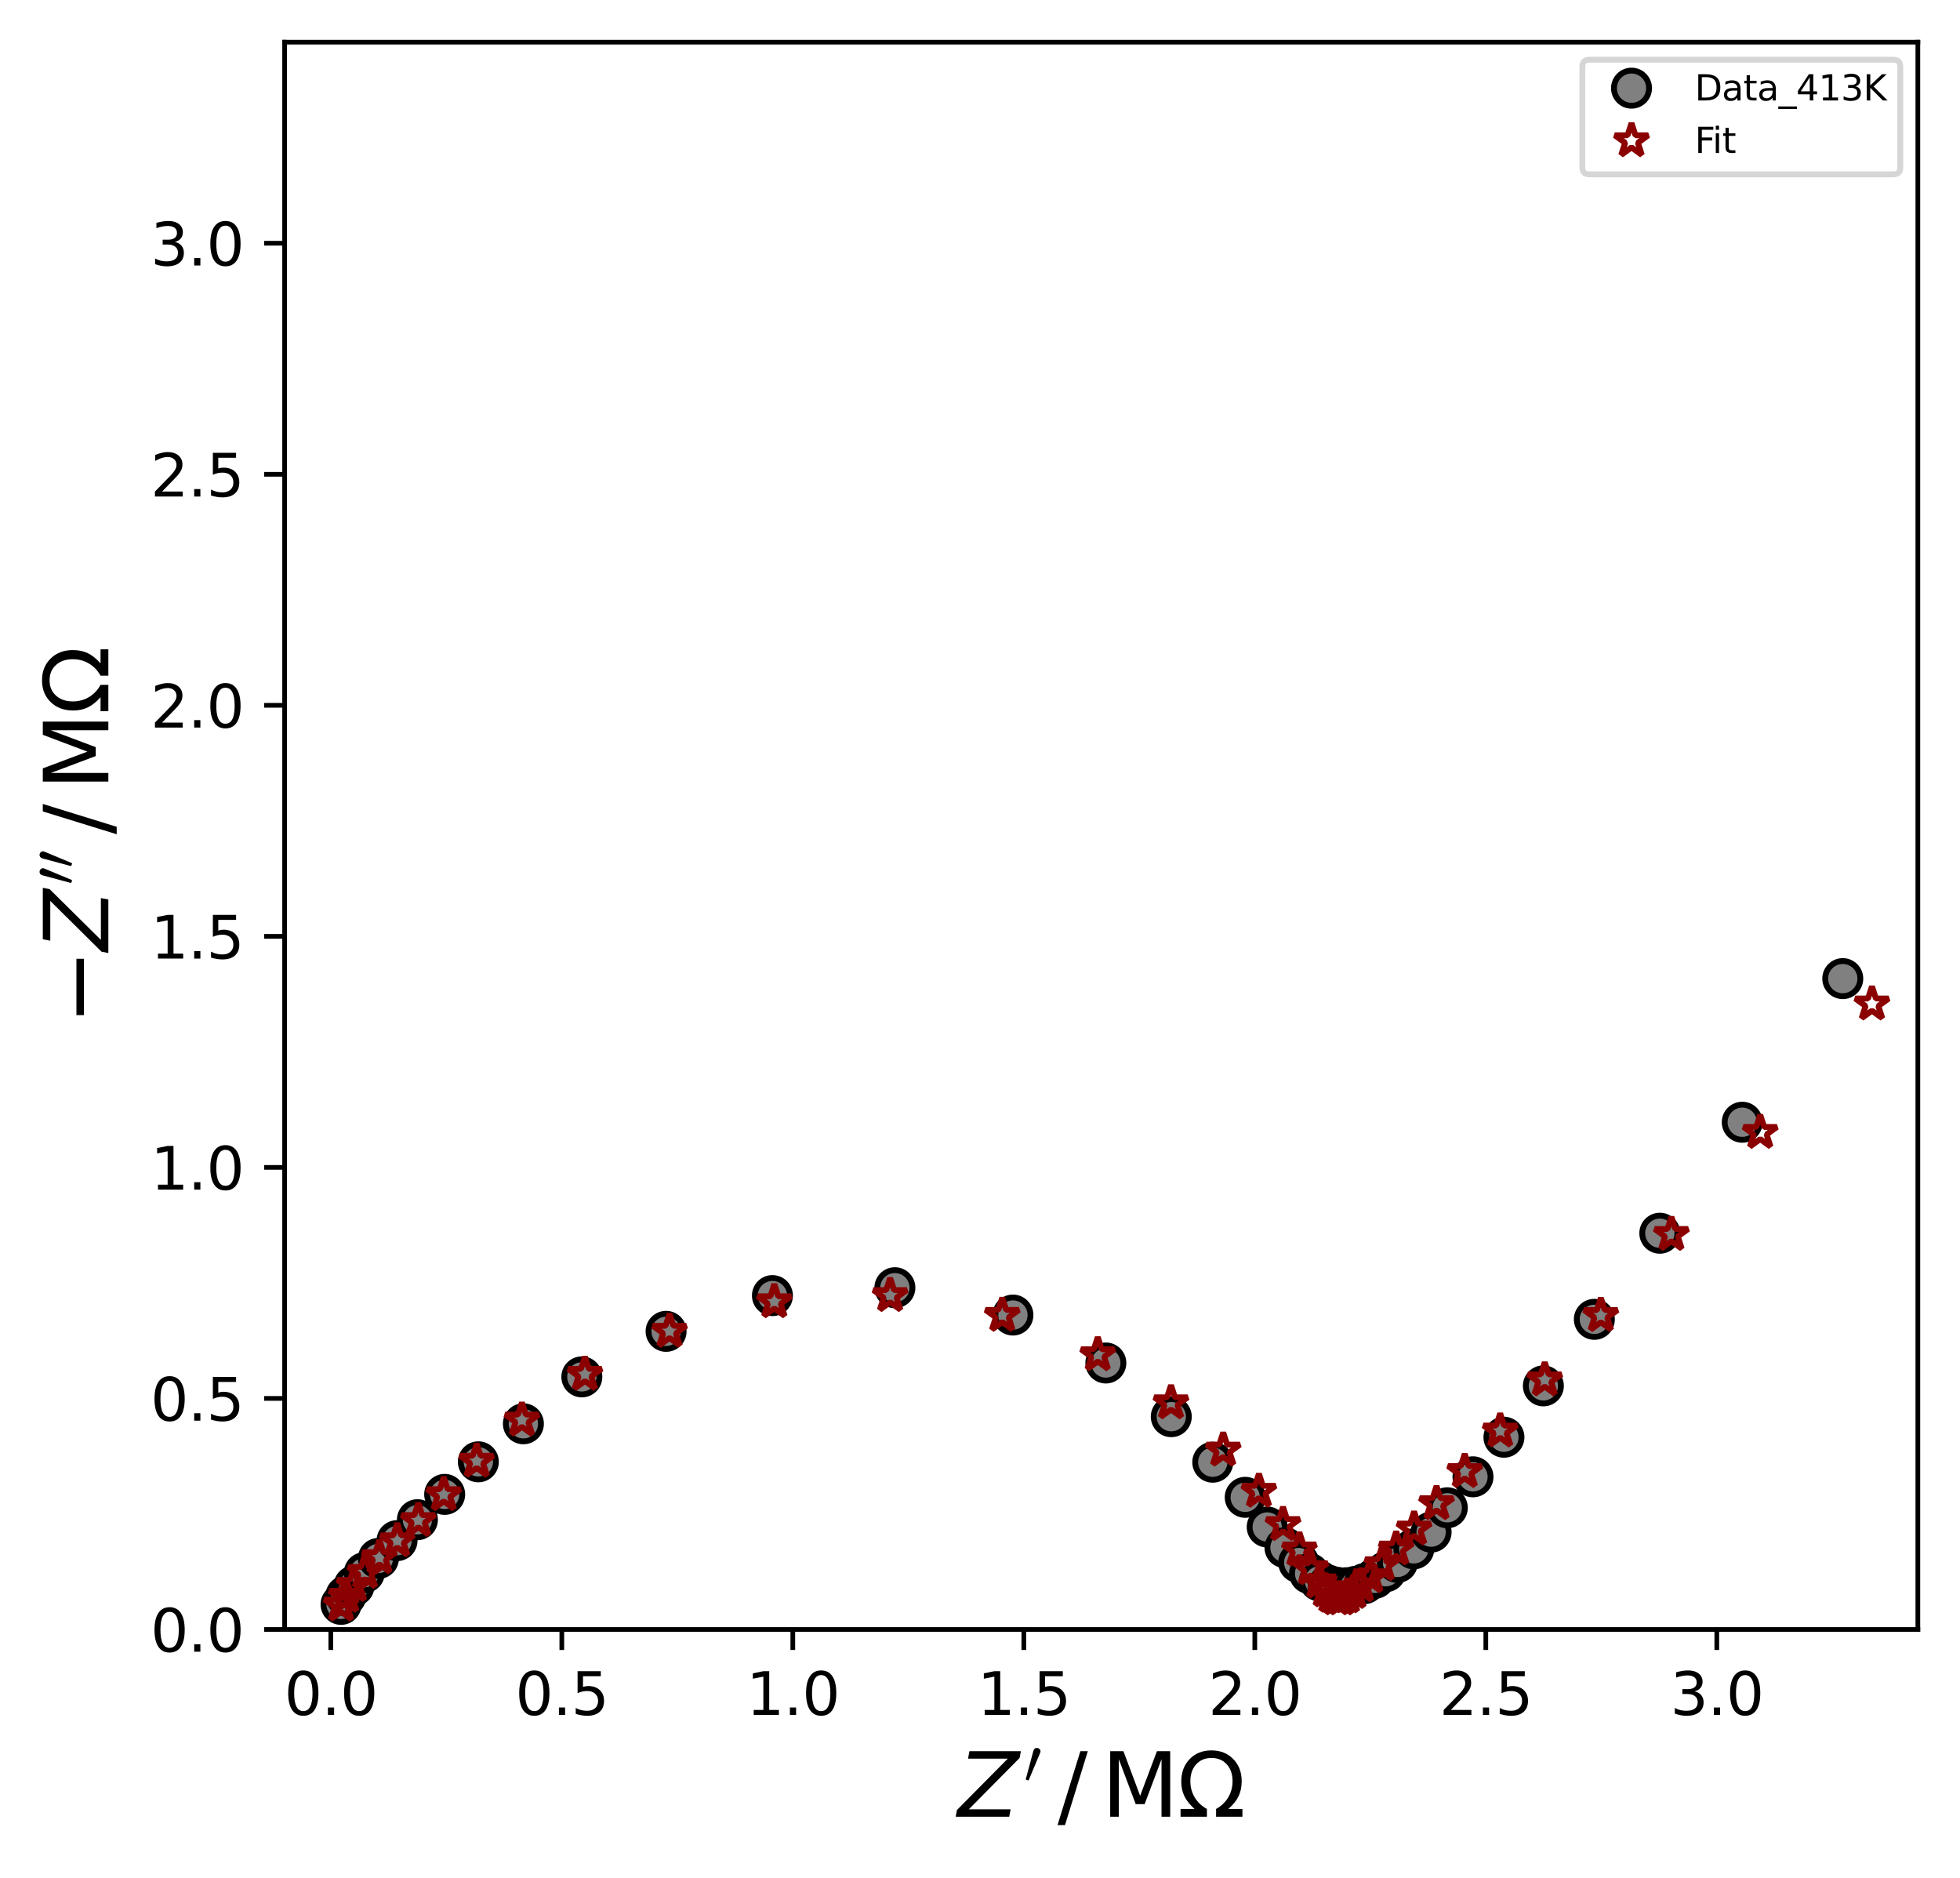 <?xml version="1.0" encoding="utf-8" standalone="no"?>
<!DOCTYPE svg PUBLIC "-//W3C//DTD SVG 1.1//EN"
  "http://www.w3.org/Graphics/SVG/1.1/DTD/svg11.dtd">
<svg xmlns:xlink="http://www.w3.org/1999/xlink" width="334.82pt" height="320.703pt" viewBox="0 0 334.82 320.703" xmlns="http://www.w3.org/2000/svg" version="1.1">
 <defs>
  <style type="text/css">*{stroke-linejoin: round; stroke-linecap: butt}</style>
 </defs>
 <g id="figure_1">
  <g id="patch_1">
   <path d="M 0 320.703 
L 334.82 320.703 
L 334.82 0 
L 0 0 
z
" style="fill: #ffffff"/>
  </g>
  <g id="axes_1">
   <g id="patch_2">
    <path d="M 48.62 278.308 
L 327.62 278.308 
L 327.62 7.2 
L 48.62 7.2 
z
" style="fill: #ffffff"/>
   </g>
   <g id="matplotlib.axis_1">
    <g id="xtick_1">
     <g id="line2d_1">
      <defs>
       <path id="m85d4804208" d="M 0 0 
L 0 3.5 
" style="stroke: #000000; stroke-width: 0.8"/>
      </defs>
      <g>
       <use xlink:href="#m85d4804208" x="56.512" y="278.308" style="stroke: #000000; stroke-width: 0.8"/>
      </g>
     </g>
     <g id="text_1">
      <!-- 0.0 -->
      <g transform="translate(48.561 292.906) scale(0.1 -0.1)">
       <defs>
        <path id="DejaVuSans-30" d="M 2034 4250 
Q 1547 4250 1301 3770 
Q 1056 3291 1056 2328 
Q 1056 1369 1301 889 
Q 1547 409 2034 409 
Q 2525 409 2770 889 
Q 3016 1369 3016 2328 
Q 3016 3291 2770 3770 
Q 2525 4250 2034 4250 
z
M 2034 4750 
Q 2819 4750 3233 4129 
Q 3647 3509 3647 2328 
Q 3647 1150 3233 529 
Q 2819 -91 2034 -91 
Q 1250 -91 836 529 
Q 422 1150 422 2328 
Q 422 3509 836 4129 
Q 1250 4750 2034 4750 
z
" transform="scale(0.016)"/>
        <path id="DejaVuSans-2e" d="M 684 794 
L 1344 794 
L 1344 0 
L 684 0 
L 684 794 
z
" transform="scale(0.016)"/>
       </defs>
       <use xlink:href="#DejaVuSans-30"/>
       <use xlink:href="#DejaVuSans-2e" transform="translate(63.623 0)"/>
       <use xlink:href="#DejaVuSans-30" transform="translate(95.41 0)"/>
      </g>
     </g>
    </g>
    <g id="xtick_2">
     <g id="line2d_2">
      <g>
       <use xlink:href="#m85d4804208" x="95.973" y="278.308" style="stroke: #000000; stroke-width: 0.8"/>
      </g>
     </g>
     <g id="text_2">
      <!-- 0.5 -->
      <g transform="translate(88.021 292.906) scale(0.1 -0.1)">
       <defs>
        <path id="DejaVuSans-35" d="M 691 4666 
L 3169 4666 
L 3169 4134 
L 1269 4134 
L 1269 2991 
Q 1406 3038 1543 3061 
Q 1681 3084 1819 3084 
Q 2600 3084 3056 2656 
Q 3513 2228 3513 1497 
Q 3513 744 3044 326 
Q 2575 -91 1722 -91 
Q 1428 -91 1123 -41 
Q 819 9 494 109 
L 494 744 
Q 775 591 1075 516 
Q 1375 441 1709 441 
Q 2250 441 2565 725 
Q 2881 1009 2881 1497 
Q 2881 1984 2565 2268 
Q 2250 2553 1709 2553 
Q 1456 2553 1204 2497 
Q 953 2441 691 2322 
L 691 4666 
z
" transform="scale(0.016)"/>
       </defs>
       <use xlink:href="#DejaVuSans-30"/>
       <use xlink:href="#DejaVuSans-2e" transform="translate(63.623 0)"/>
       <use xlink:href="#DejaVuSans-35" transform="translate(95.41 0)"/>
      </g>
     </g>
    </g>
    <g id="xtick_3">
     <g id="line2d_3">
      <g>
       <use xlink:href="#m85d4804208" x="135.433" y="278.308" style="stroke: #000000; stroke-width: 0.8"/>
      </g>
     </g>
     <g id="text_3">
      <!-- 1.0 -->
      <g transform="translate(127.482 292.906) scale(0.1 -0.1)">
       <defs>
        <path id="DejaVuSans-31" d="M 794 531 
L 1825 531 
L 1825 4091 
L 703 3866 
L 703 4441 
L 1819 4666 
L 2450 4666 
L 2450 531 
L 3481 531 
L 3481 0 
L 794 0 
L 794 531 
z
" transform="scale(0.016)"/>
       </defs>
       <use xlink:href="#DejaVuSans-31"/>
       <use xlink:href="#DejaVuSans-2e" transform="translate(63.623 0)"/>
       <use xlink:href="#DejaVuSans-30" transform="translate(95.41 0)"/>
      </g>
     </g>
    </g>
    <g id="xtick_4">
     <g id="line2d_4">
      <g>
       <use xlink:href="#m85d4804208" x="174.894" y="278.308" style="stroke: #000000; stroke-width: 0.8"/>
      </g>
     </g>
     <g id="text_4">
      <!-- 1.5 -->
      <g transform="translate(166.942 292.906) scale(0.1 -0.1)">
       <use xlink:href="#DejaVuSans-31"/>
       <use xlink:href="#DejaVuSans-2e" transform="translate(63.623 0)"/>
       <use xlink:href="#DejaVuSans-35" transform="translate(95.41 0)"/>
      </g>
     </g>
    </g>
    <g id="xtick_5">
     <g id="line2d_5">
      <g>
       <use xlink:href="#m85d4804208" x="214.354" y="278.308" style="stroke: #000000; stroke-width: 0.8"/>
      </g>
     </g>
     <g id="text_5">
      <!-- 2.0 -->
      <g transform="translate(206.403 292.906) scale(0.1 -0.1)">
       <defs>
        <path id="DejaVuSans-32" d="M 1228 531 
L 3431 531 
L 3431 0 
L 469 0 
L 469 531 
Q 828 903 1448 1529 
Q 2069 2156 2228 2338 
Q 2531 2678 2651 2914 
Q 2772 3150 2772 3378 
Q 2772 3750 2511 3984 
Q 2250 4219 1831 4219 
Q 1534 4219 1204 4116 
Q 875 4013 500 3803 
L 500 4441 
Q 881 4594 1212 4672 
Q 1544 4750 1819 4750 
Q 2544 4750 2975 4387 
Q 3406 4025 3406 3419 
Q 3406 3131 3298 2873 
Q 3191 2616 2906 2266 
Q 2828 2175 2409 1742 
Q 1991 1309 1228 531 
z
" transform="scale(0.016)"/>
       </defs>
       <use xlink:href="#DejaVuSans-32"/>
       <use xlink:href="#DejaVuSans-2e" transform="translate(63.623 0)"/>
       <use xlink:href="#DejaVuSans-30" transform="translate(95.41 0)"/>
      </g>
     </g>
    </g>
    <g id="xtick_6">
     <g id="line2d_6">
      <g>
       <use xlink:href="#m85d4804208" x="253.815" y="278.308" style="stroke: #000000; stroke-width: 0.8"/>
      </g>
     </g>
     <g id="text_6">
      <!-- 2.5 -->
      <g transform="translate(245.863 292.906) scale(0.1 -0.1)">
       <use xlink:href="#DejaVuSans-32"/>
       <use xlink:href="#DejaVuSans-2e" transform="translate(63.623 0)"/>
       <use xlink:href="#DejaVuSans-35" transform="translate(95.41 0)"/>
      </g>
     </g>
    </g>
    <g id="xtick_7">
     <g id="line2d_7">
      <g>
       <use xlink:href="#m85d4804208" x="293.275" y="278.308" style="stroke: #000000; stroke-width: 0.8"/>
      </g>
     </g>
     <g id="text_7">
      <!-- 3.0 -->
      <g transform="translate(285.323 292.906) scale(0.1 -0.1)">
       <defs>
        <path id="DejaVuSans-33" d="M 2597 2516 
Q 3050 2419 3304 2112 
Q 3559 1806 3559 1356 
Q 3559 666 3084 287 
Q 2609 -91 1734 -91 
Q 1441 -91 1130 -33 
Q 819 25 488 141 
L 488 750 
Q 750 597 1062 519 
Q 1375 441 1716 441 
Q 2309 441 2620 675 
Q 2931 909 2931 1356 
Q 2931 1769 2642 2001 
Q 2353 2234 1838 2234 
L 1294 2234 
L 1294 2753 
L 1863 2753 
Q 2328 2753 2575 2939 
Q 2822 3125 2822 3475 
Q 2822 3834 2567 4026 
Q 2313 4219 1838 4219 
Q 1578 4219 1281 4162 
Q 984 4106 628 3988 
L 628 4550 
Q 988 4650 1302 4700 
Q 1616 4750 1894 4750 
Q 2613 4750 3031 4423 
Q 3450 4097 3450 3541 
Q 3450 3153 3228 2886 
Q 3006 2619 2597 2516 
z
" transform="scale(0.016)"/>
       </defs>
       <use xlink:href="#DejaVuSans-33"/>
       <use xlink:href="#DejaVuSans-2e" transform="translate(63.623 0)"/>
       <use xlink:href="#DejaVuSans-30" transform="translate(95.41 0)"/>
      </g>
     </g>
    </g>
    <g id="text_8">
     <!-- $ \mathit{Z^{\prime}} \,/\, \mathrm{M\Omega}$ -->
     <g transform="translate(163.595 310.384) scale(0.15 -0.15)">
      <defs>
       <path id="DejaVuSans-Oblique-5a" d="M 838 4666 
L 4500 4666 
L 4409 4184 
L 794 531 
L 3769 531 
L 3669 0 
L -141 0 
L -50 481 
L 3566 4134 
L 738 4134 
L 838 4666 
z
" transform="scale(0.016)"/>
       <path id="Cmsy10-30" d="M 225 347 
Q 184 359 184 409 
L 966 3316 
Q 1003 3434 1093 3506 
Q 1184 3578 1300 3578 
Q 1450 3578 1564 3479 
Q 1678 3381 1678 3231 
Q 1678 3166 1644 3084 
L 488 319 
Q 466 275 428 275 
Q 394 275 320 306 
Q 247 338 225 347 
z
" transform="scale(0.016)"/>
       <path id="DejaVuSans-2f" d="M 1625 4666 
L 2156 4666 
L 531 -594 
L 0 -594 
L 1625 4666 
z
" transform="scale(0.016)"/>
       <path id="DejaVuSans-4d" d="M 628 4666 
L 1569 4666 
L 2759 1491 
L 3956 4666 
L 4897 4666 
L 4897 0 
L 4281 0 
L 4281 4097 
L 3078 897 
L 2444 897 
L 1241 4097 
L 1241 0 
L 628 0 
L 628 4666 
z
" transform="scale(0.016)"/>
       <path id="DejaVuSans-3a9" d="M 4647 556 
L 4647 0 
L 2772 0 
L 2772 556 
Q 3325 859 3634 1378 
Q 3944 1897 3944 2528 
Q 3944 3278 3531 3731 
Q 3119 4184 2444 4184 
Q 1769 4184 1355 3729 
Q 941 3275 941 2528 
Q 941 1897 1250 1378 
Q 1563 859 2119 556 
L 2119 0 
L 244 0 
L 244 556 
L 1241 556 
Q 747 991 519 1456 
Q 294 1922 294 2497 
Q 294 3491 894 4106 
Q 1491 4722 2444 4722 
Q 3391 4722 3994 4106 
Q 4594 3494 4594 2528 
Q 4594 1922 4372 1459 
Q 4150 997 3647 556 
L 4647 556 
z
" transform="scale(0.016)"/>
      </defs>
      <use xlink:href="#DejaVuSans-Oblique-5a" transform="translate(0 0.584)"/>
      <use xlink:href="#Cmsy10-30" transform="translate(75.523 38.866) scale(0.7)"/>
      <use xlink:href="#DejaVuSans-2f" transform="translate(113.736 0.584)"/>
      <use xlink:href="#DejaVuSans-4d" transform="translate(163.663 0.584)"/>
      <use xlink:href="#DejaVuSans-3a9" transform="translate(249.942 0.584)"/>
     </g>
    </g>
   </g>
   <g id="matplotlib.axis_2">
    <g id="ytick_1">
     <g id="line2d_8">
      <defs>
       <path id="m5cb739cf37" d="M 0 0 
L -3.5 0 
" style="stroke: #000000; stroke-width: 0.8"/>
      </defs>
      <g>
       <use xlink:href="#m5cb739cf37" x="48.62" y="278.308" style="stroke: #000000; stroke-width: 0.8"/>
      </g>
     </g>
     <g id="text_9">
      <!-- 0.0 -->
      <g transform="translate(25.717 282.107) scale(0.1 -0.1)">
       <use xlink:href="#DejaVuSans-30"/>
       <use xlink:href="#DejaVuSans-2e" transform="translate(63.623 0)"/>
       <use xlink:href="#DejaVuSans-30" transform="translate(95.41 0)"/>
      </g>
     </g>
    </g>
    <g id="ytick_2">
     <g id="line2d_9">
      <g>
       <use xlink:href="#m5cb739cf37" x="48.62" y="238.847" style="stroke: #000000; stroke-width: 0.8"/>
      </g>
     </g>
     <g id="text_10">
      <!-- 0.5 -->
      <g transform="translate(25.717 242.647) scale(0.1 -0.1)">
       <use xlink:href="#DejaVuSans-30"/>
       <use xlink:href="#DejaVuSans-2e" transform="translate(63.623 0)"/>
       <use xlink:href="#DejaVuSans-35" transform="translate(95.41 0)"/>
      </g>
     </g>
    </g>
    <g id="ytick_3">
     <g id="line2d_10">
      <g>
       <use xlink:href="#m5cb739cf37" x="48.62" y="199.387" style="stroke: #000000; stroke-width: 0.8"/>
      </g>
     </g>
     <g id="text_11">
      <!-- 1.0 -->
      <g transform="translate(25.717 203.186) scale(0.1 -0.1)">
       <use xlink:href="#DejaVuSans-31"/>
       <use xlink:href="#DejaVuSans-2e" transform="translate(63.623 0)"/>
       <use xlink:href="#DejaVuSans-30" transform="translate(95.41 0)"/>
      </g>
     </g>
    </g>
    <g id="ytick_4">
     <g id="line2d_11">
      <g>
       <use xlink:href="#m5cb739cf37" x="48.62" y="159.927" style="stroke: #000000; stroke-width: 0.8"/>
      </g>
     </g>
     <g id="text_12">
      <!-- 1.5 -->
      <g transform="translate(25.717 163.726) scale(0.1 -0.1)">
       <use xlink:href="#DejaVuSans-31"/>
       <use xlink:href="#DejaVuSans-2e" transform="translate(63.623 0)"/>
       <use xlink:href="#DejaVuSans-35" transform="translate(95.41 0)"/>
      </g>
     </g>
    </g>
    <g id="ytick_5">
     <g id="line2d_12">
      <g>
       <use xlink:href="#m5cb739cf37" x="48.62" y="120.466" style="stroke: #000000; stroke-width: 0.8"/>
      </g>
     </g>
     <g id="text_13">
      <!-- 2.0 -->
      <g transform="translate(25.717 124.265) scale(0.1 -0.1)">
       <use xlink:href="#DejaVuSans-32"/>
       <use xlink:href="#DejaVuSans-2e" transform="translate(63.623 0)"/>
       <use xlink:href="#DejaVuSans-30" transform="translate(95.41 0)"/>
      </g>
     </g>
    </g>
    <g id="ytick_6">
     <g id="line2d_13">
      <g>
       <use xlink:href="#m5cb739cf37" x="48.62" y="81.006" style="stroke: #000000; stroke-width: 0.8"/>
      </g>
     </g>
     <g id="text_14">
      <!-- 2.5 -->
      <g transform="translate(25.717 84.805) scale(0.1 -0.1)">
       <use xlink:href="#DejaVuSans-32"/>
       <use xlink:href="#DejaVuSans-2e" transform="translate(63.623 0)"/>
       <use xlink:href="#DejaVuSans-35" transform="translate(95.41 0)"/>
      </g>
     </g>
    </g>
    <g id="ytick_7">
     <g id="line2d_14">
      <g>
       <use xlink:href="#m5cb739cf37" x="48.62" y="41.545" style="stroke: #000000; stroke-width: 0.8"/>
      </g>
     </g>
     <g id="text_15">
      <!-- 3.0 -->
      <g transform="translate(25.717 45.344) scale(0.1 -0.1)">
       <use xlink:href="#DejaVuSans-33"/>
       <use xlink:href="#DejaVuSans-2e" transform="translate(63.623 0)"/>
       <use xlink:href="#DejaVuSans-30" transform="translate(95.41 0)"/>
      </g>
     </g>
    </g>
    <g id="text_16">
     <!-- $ \mathit{-Z^{\prime\prime}} \,/\, \mathrm{M\Omega}$ -->
     <g transform="translate(18.598 175.004) rotate(-90) scale(0.15 -0.15)">
      <defs>
       <path id="DejaVuSans-2212" d="M 678 2272 
L 4684 2272 
L 4684 1741 
L 678 1741 
L 678 2272 
z
" transform="scale(0.016)"/>
      </defs>
      <use xlink:href="#DejaVuSans-2212" transform="translate(0 0.584)"/>
      <use xlink:href="#DejaVuSans-Oblique-5a" transform="translate(83.789 0.584)"/>
      <use xlink:href="#Cmsy10-30" transform="translate(159.312 38.866) scale(0.7)"/>
      <use xlink:href="#Cmsy10-30" transform="translate(178.555 38.866) scale(0.7)"/>
      <use xlink:href="#DejaVuSans-2f" transform="translate(216.768 0.584)"/>
      <use xlink:href="#DejaVuSans-4d" transform="translate(266.695 0.584)"/>
      <use xlink:href="#DejaVuSans-3a9" transform="translate(352.974 0.584)"/>
     </g>
    </g>
   </g>
   <g id="line2d_15">
    <defs>
     <path id="m69f9ae867d" d="M 0 3 
C 0.796 3 1.559 2.684 2.121 2.121 
C 2.684 1.559 3 0.796 3 0 
C 3 -0.796 2.684 -1.559 2.121 -2.121 
C 1.559 -2.684 0.796 -3 0 -3 
C -0.796 -3 -1.559 -2.684 -2.121 -2.121 
C -2.684 -1.559 -3 -0.796 -3 0 
C -3 0.796 -2.684 1.559 -2.121 2.121 
C -1.559 2.684 -0.796 3 0 3 
z
" style="stroke: #000000"/>
    </defs>
    <g clip-path="url(#p116f4f72a0)">
     <use xlink:href="#m69f9ae867d" x="58.26" y="274.022" style="fill: #808080; stroke: #000000"/>
     <use xlink:href="#m69f9ae867d" x="59.091" y="272.57" style="fill: #808080; stroke: #000000"/>
     <use xlink:href="#m69f9ae867d" x="60.48" y="270.862" style="fill: #808080; stroke: #000000"/>
     <use xlink:href="#m69f9ae867d" x="62.243" y="268.612" style="fill: #808080; stroke: #000000"/>
     <use xlink:href="#m69f9ae867d" x="64.642" y="266.177" style="fill: #808080; stroke: #000000"/>
     <use xlink:href="#m69f9ae867d" x="67.825" y="263.139" style="fill: #808080; stroke: #000000"/>
     <use xlink:href="#m69f9ae867d" x="71.305" y="259.564" style="fill: #808080; stroke: #000000"/>
     <use xlink:href="#m69f9ae867d" x="75.962" y="255.237" style="fill: #808080; stroke: #000000"/>
     <use xlink:href="#m69f9ae867d" x="81.712" y="249.675" style="fill: #808080; stroke: #000000"/>
     <use xlink:href="#m69f9ae867d" x="89.41" y="243.18" style="fill: #808080; stroke: #000000"/>
     <use xlink:href="#m69f9ae867d" x="99.394" y="235.167" style="fill: #808080; stroke: #000000"/>
     <use xlink:href="#m69f9ae867d" x="113.786" y="227.39" style="fill: #808080; stroke: #000000"/>
     <use xlink:href="#m69f9ae867d" x="131.952" y="221.284" style="fill: #808080; stroke: #000000"/>
     <use xlink:href="#m69f9ae867d" x="152.869" y="219.938" style="fill: #808080; stroke: #000000"/>
     <use xlink:href="#m69f9ae867d" x="173.034" y="224.607" style="fill: #808080; stroke: #000000"/>
     <use xlink:href="#m69f9ae867d" x="188.906" y="232.796" style="fill: #808080; stroke: #000000"/>
     <use xlink:href="#m69f9ae867d" x="200.086" y="241.965" style="fill: #808080; stroke: #000000"/>
     <use xlink:href="#m69f9ae867d" x="207.172" y="249.741" style="fill: #808080; stroke: #000000"/>
     <use xlink:href="#m69f9ae867d" x="212.717" y="255.738" style="fill: #808080; stroke: #000000"/>
     <use xlink:href="#m69f9ae867d" x="216.472" y="260.807" style="fill: #808080; stroke: #000000"/>
     <use xlink:href="#m69f9ae867d" x="219.508" y="264.336" style="fill: #808080; stroke: #000000"/>
     <use xlink:href="#m69f9ae867d" x="221.853" y="266.884" style="fill: #808080; stroke: #000000"/>
     <use xlink:href="#m69f9ae867d" x="223.71" y="268.757" style="fill: #808080; stroke: #000000"/>
     <use xlink:href="#m69f9ae867d" x="225.39" y="270.011" style="fill: #808080; stroke: #000000"/>
     <use xlink:href="#m69f9ae867d" x="226.904" y="270.739" style="fill: #808080; stroke: #000000"/>
     <use xlink:href="#m69f9ae867d" x="228.406" y="271.111" style="fill: #808080; stroke: #000000"/>
     <use xlink:href="#m69f9ae867d" x="229.983" y="271.18" style="fill: #808080; stroke: #000000"/>
     <use xlink:href="#m69f9ae867d" x="231.489" y="270.962" style="fill: #808080; stroke: #000000"/>
     <use xlink:href="#m69f9ae867d" x="233.089" y="270.476" style="fill: #808080; stroke: #000000"/>
     <use xlink:href="#m69f9ae867d" x="234.849" y="269.58" style="fill: #808080; stroke: #000000"/>
     <use xlink:href="#m69f9ae867d" x="236.711" y="268.45" style="fill: #808080; stroke: #000000"/>
     <use xlink:href="#m69f9ae867d" x="238.726" y="266.862" style="fill: #808080; stroke: #000000"/>
     <use xlink:href="#m69f9ae867d" x="241.515" y="264.539" style="fill: #808080; stroke: #000000"/>
     <use xlink:href="#m69f9ae867d" x="244.471" y="261.688" style="fill: #808080; stroke: #000000"/>
     <use xlink:href="#m69f9ae867d" x="247.238" y="257.524" style="fill: #808080; stroke: #000000"/>
     <use xlink:href="#m69f9ae867d" x="251.625" y="252.238" style="fill: #808080; stroke: #000000"/>
     <use xlink:href="#m69f9ae867d" x="256.913" y="245.474" style="fill: #808080; stroke: #000000"/>
     <use xlink:href="#m69f9ae867d" x="263.648" y="236.703" style="fill: #808080; stroke: #000000"/>
     <use xlink:href="#m69f9ae867d" x="272.357" y="225.34" style="fill: #808080; stroke: #000000"/>
     <use xlink:href="#m69f9ae867d" x="283.541" y="210.632" style="fill: #808080; stroke: #000000"/>
     <use xlink:href="#m69f9ae867d" x="297.623" y="191.674" style="fill: #808080; stroke: #000000"/>
     <use xlink:href="#m69f9ae867d" x="314.794" y="167.145" style="fill: #808080; stroke: #000000"/>
    </g>
   </g>
   <g id="line2d_16">
    <defs>
     <path id="mdeee999419" d="M 0 -3 
L -0.674 -0.927 
L -2.853 -0.927 
L -1.09 0.354 
L -1.763 2.427 
L -0 1.146 
L 1.763 2.427 
L 1.09 0.354 
L 2.853 -0.927 
L 0.674 -0.927 
z
" style="stroke: #8b0000; stroke-linejoin: bevel"/>
    </defs>
    <g clip-path="url(#p116f4f72a0)">
     <use xlink:href="#mdeee999419" x="58.265" y="274.13" style="fill-opacity: 0; stroke: #8b0000; stroke-linejoin: bevel"/>
     <use xlink:href="#mdeee999419" x="59.147" y="272.644" style="fill-opacity: 0; stroke: #8b0000; stroke-linejoin: bevel"/>
     <use xlink:href="#mdeee999419" x="60.461" y="270.781" style="fill-opacity: 0; stroke: #8b0000; stroke-linejoin: bevel"/>
     <use xlink:href="#mdeee999419" x="62.332" y="268.564" style="fill-opacity: 0; stroke: #8b0000; stroke-linejoin: bevel"/>
     <use xlink:href="#mdeee999419" x="64.811" y="266.036" style="fill-opacity: 0; stroke: #8b0000; stroke-linejoin: bevel"/>
     <use xlink:href="#mdeee999419" x="67.858" y="263.159" style="fill-opacity: 0; stroke: #8b0000; stroke-linejoin: bevel"/>
     <use xlink:href="#mdeee999419" x="71.453" y="259.701" style="fill-opacity: 0; stroke: #8b0000; stroke-linejoin: bevel"/>
     <use xlink:href="#mdeee999419" x="75.8" y="255.279" style="fill-opacity: 0; stroke: #8b0000; stroke-linejoin: bevel"/>
     <use xlink:href="#mdeee999419" x="81.43" y="249.569" style="fill-opacity: 0; stroke: #8b0000; stroke-linejoin: bevel"/>
     <use xlink:href="#mdeee999419" x="89.16" y="242.545" style="fill-opacity: 0; stroke: #8b0000; stroke-linejoin: bevel"/>
     <use xlink:href="#mdeee999419" x="99.921" y="234.728" style="fill-opacity: 0; stroke: #8b0000; stroke-linejoin: bevel"/>
     <use xlink:href="#mdeee999419" x="114.371" y="227.372" style="fill-opacity: 0; stroke: #8b0000; stroke-linejoin: bevel"/>
     <use xlink:href="#mdeee999419" x="132.276" y="222.327" style="fill-opacity: 0; stroke: #8b0000; stroke-linejoin: bevel"/>
     <use xlink:href="#mdeee999419" x="152.058" y="221.27" style="fill-opacity: 0; stroke: #8b0000; stroke-linejoin: bevel"/>
     <use xlink:href="#mdeee999419" x="171.21" y="224.654" style="fill-opacity: 0; stroke: #8b0000; stroke-linejoin: bevel"/>
     <use xlink:href="#mdeee999419" x="187.526" y="231.381" style="fill-opacity: 0; stroke: #8b0000; stroke-linejoin: bevel"/>
     <use xlink:href="#mdeee999419" x="200.037" y="239.59" style="fill-opacity: 0; stroke: #8b0000; stroke-linejoin: bevel"/>
     <use xlink:href="#mdeee999419" x="208.954" y="247.67" style="fill-opacity: 0; stroke: #8b0000; stroke-linejoin: bevel"/>
     <use xlink:href="#mdeee999419" x="215.055" y="254.704" style="fill-opacity: 0; stroke: #8b0000; stroke-linejoin: bevel"/>
     <use xlink:href="#mdeee999419" x="219.172" y="260.378" style="fill-opacity: 0; stroke: #8b0000; stroke-linejoin: bevel"/>
     <use xlink:href="#mdeee999419" x="221.973" y="264.725" style="fill-opacity: 0; stroke: #8b0000; stroke-linejoin: bevel"/>
     <use xlink:href="#mdeee999419" x="223.929" y="267.926" style="fill-opacity: 0; stroke: #8b0000; stroke-linejoin: bevel"/>
     <use xlink:href="#mdeee999419" x="225.357" y="270.191" style="fill-opacity: 0; stroke: #8b0000; stroke-linejoin: bevel"/>
     <use xlink:href="#mdeee999419" x="226.469" y="271.71" style="fill-opacity: 0; stroke: #8b0000; stroke-linejoin: bevel"/>
     <use xlink:href="#mdeee999419" x="227.408" y="272.631" style="fill-opacity: 0; stroke: #8b0000; stroke-linejoin: bevel"/>
     <use xlink:href="#mdeee999419" x="228.276" y="273.065" style="fill-opacity: 0; stroke: #8b0000; stroke-linejoin: bevel"/>
     <use xlink:href="#mdeee999419" x="229.153" y="273.082" style="fill-opacity: 0; stroke: #8b0000; stroke-linejoin: bevel"/>
     <use xlink:href="#mdeee999419" x="230.107" y="272.719" style="fill-opacity: 0; stroke: #8b0000; stroke-linejoin: bevel"/>
     <use xlink:href="#mdeee999419" x="231.202" y="271.986" style="fill-opacity: 0; stroke: #8b0000; stroke-linejoin: bevel"/>
     <use xlink:href="#mdeee999419" x="232.507" y="270.862" style="fill-opacity: 0; stroke: #8b0000; stroke-linejoin: bevel"/>
     <use xlink:href="#mdeee999419" x="234.097" y="269.305" style="fill-opacity: 0; stroke: #8b0000; stroke-linejoin: bevel"/>
     <use xlink:href="#mdeee999419" x="236.06" y="267.241" style="fill-opacity: 0; stroke: #8b0000; stroke-linejoin: bevel"/>
     <use xlink:href="#mdeee999419" x="238.505" y="264.569" style="fill-opacity: 0; stroke: #8b0000; stroke-linejoin: bevel"/>
     <use xlink:href="#mdeee999419" x="241.563" y="261.153" style="fill-opacity: 0; stroke: #8b0000; stroke-linejoin: bevel"/>
     <use xlink:href="#mdeee999419" x="245.398" y="256.815" style="fill-opacity: 0; stroke: #8b0000; stroke-linejoin: bevel"/>
     <use xlink:href="#mdeee999419" x="250.215" y="251.329" style="fill-opacity: 0; stroke: #8b0000; stroke-linejoin: bevel"/>
     <use xlink:href="#mdeee999419" x="256.271" y="244.405" style="fill-opacity: 0; stroke: #8b0000; stroke-linejoin: bevel"/>
     <use xlink:href="#mdeee999419" x="263.886" y="235.677" style="fill-opacity: 0; stroke: #8b0000; stroke-linejoin: bevel"/>
     <use xlink:href="#mdeee999419" x="273.466" y="224.683" style="fill-opacity: 0; stroke: #8b0000; stroke-linejoin: bevel"/>
     <use xlink:href="#mdeee999419" x="285.522" y="210.838" style="fill-opacity: 0; stroke: #8b0000; stroke-linejoin: bevel"/>
     <use xlink:href="#mdeee999419" x="300.691" y="193.41" style="fill-opacity: 0; stroke: #8b0000; stroke-linejoin: bevel"/>
     <use xlink:href="#mdeee999419" x="319.781" y="171.473" style="fill-opacity: 0; stroke: #8b0000; stroke-linejoin: bevel"/>
    </g>
   </g>
   <g id="patch_3">
    <path d="M 48.62 278.308 
L 48.62 7.2 
" style="fill: none; stroke: #000000; stroke-width: 0.8; stroke-linejoin: miter; stroke-linecap: square"/>
   </g>
   <g id="patch_4">
    <path d="M 327.62 278.308 
L 327.62 7.2 
" style="fill: none; stroke: #000000; stroke-width: 0.8; stroke-linejoin: miter; stroke-linecap: square"/>
   </g>
   <g id="patch_5">
    <path d="M 48.62 278.308 
L 327.62 278.308 
" style="fill: none; stroke: #000000; stroke-width: 0.8; stroke-linejoin: miter; stroke-linecap: square"/>
   </g>
   <g id="patch_6">
    <path d="M 48.62 7.2 
L 327.62 7.2 
" style="fill: none; stroke: #000000; stroke-width: 0.8; stroke-linejoin: miter; stroke-linecap: square"/>
   </g>
   <g id="legend_1">
    <g id="patch_7">
     <path d="M 271.507 29.781 
L 323.42 29.781 
Q 324.62 29.781 324.62 28.581 
L 324.62 11.4 
Q 324.62 10.2 323.42 10.2 
L 271.507 10.2 
Q 270.307 10.2 270.307 11.4 
L 270.307 28.581 
Q 270.307 29.781 271.507 29.781 
z
" style="fill: #ffffff; opacity: 0.8; stroke: #cccccc; stroke-linejoin: miter"/>
    </g>
    <g id="line2d_17">
     <g>
      <use xlink:href="#m69f9ae867d" x="278.707" y="15.059" style="fill: #808080; stroke: #000000"/>
     </g>
    </g>
    <g id="text_17">
     <!-- Data_413K -->
     <g transform="translate(289.507 17.159) scale(0.06 -0.06)">
      <defs>
       <path id="DejaVuSans-44" d="M 1259 4147 
L 1259 519 
L 2022 519 
Q 2988 519 3436 956 
Q 3884 1394 3884 2338 
Q 3884 3275 3436 3711 
Q 2988 4147 2022 4147 
L 1259 4147 
z
M 628 4666 
L 1925 4666 
Q 3281 4666 3915 4102 
Q 4550 3538 4550 2338 
Q 4550 1131 3912 565 
Q 3275 0 1925 0 
L 628 0 
L 628 4666 
z
" transform="scale(0.016)"/>
       <path id="DejaVuSans-61" d="M 2194 1759 
Q 1497 1759 1228 1600 
Q 959 1441 959 1056 
Q 959 750 1161 570 
Q 1363 391 1709 391 
Q 2188 391 2477 730 
Q 2766 1069 2766 1631 
L 2766 1759 
L 2194 1759 
z
M 3341 1997 
L 3341 0 
L 2766 0 
L 2766 531 
Q 2569 213 2275 61 
Q 1981 -91 1556 -91 
Q 1019 -91 701 211 
Q 384 513 384 1019 
Q 384 1609 779 1909 
Q 1175 2209 1959 2209 
L 2766 2209 
L 2766 2266 
Q 2766 2663 2505 2880 
Q 2244 3097 1772 3097 
Q 1472 3097 1187 3025 
Q 903 2953 641 2809 
L 641 3341 
Q 956 3463 1253 3523 
Q 1550 3584 1831 3584 
Q 2591 3584 2966 3190 
Q 3341 2797 3341 1997 
z
" transform="scale(0.016)"/>
       <path id="DejaVuSans-74" d="M 1172 4494 
L 1172 3500 
L 2356 3500 
L 2356 3053 
L 1172 3053 
L 1172 1153 
Q 1172 725 1289 603 
Q 1406 481 1766 481 
L 2356 481 
L 2356 0 
L 1766 0 
Q 1100 0 847 248 
Q 594 497 594 1153 
L 594 3053 
L 172 3053 
L 172 3500 
L 594 3500 
L 594 4494 
L 1172 4494 
z
" transform="scale(0.016)"/>
       <path id="DejaVuSans-5f" d="M 3263 -1063 
L 3263 -1509 
L -63 -1509 
L -63 -1063 
L 3263 -1063 
z
" transform="scale(0.016)"/>
       <path id="DejaVuSans-34" d="M 2419 4116 
L 825 1625 
L 2419 1625 
L 2419 4116 
z
M 2253 4666 
L 3047 4666 
L 3047 1625 
L 3713 1625 
L 3713 1100 
L 3047 1100 
L 3047 0 
L 2419 0 
L 2419 1100 
L 313 1100 
L 313 1709 
L 2253 4666 
z
" transform="scale(0.016)"/>
       <path id="DejaVuSans-4b" d="M 628 4666 
L 1259 4666 
L 1259 2694 
L 3353 4666 
L 4166 4666 
L 1850 2491 
L 4331 0 
L 3500 0 
L 1259 2247 
L 1259 0 
L 628 0 
L 628 4666 
z
" transform="scale(0.016)"/>
      </defs>
      <use xlink:href="#DejaVuSans-44"/>
      <use xlink:href="#DejaVuSans-61" transform="translate(77.002 0)"/>
      <use xlink:href="#DejaVuSans-74" transform="translate(138.281 0)"/>
      <use xlink:href="#DejaVuSans-61" transform="translate(177.49 0)"/>
      <use xlink:href="#DejaVuSans-5f" transform="translate(238.77 0)"/>
      <use xlink:href="#DejaVuSans-34" transform="translate(288.77 0)"/>
      <use xlink:href="#DejaVuSans-31" transform="translate(352.393 0)"/>
      <use xlink:href="#DejaVuSans-33" transform="translate(416.016 0)"/>
      <use xlink:href="#DejaVuSans-4b" transform="translate(479.639 0)"/>
     </g>
    </g>
    <g id="line2d_18">
     <g>
      <use xlink:href="#mdeee999419" x="278.707" y="24.033" style="fill-opacity: 0; stroke: #8b0000; stroke-linejoin: bevel"/>
     </g>
    </g>
    <g id="text_18">
     <!-- Fit -->
     <g transform="translate(289.507 26.133) scale(0.06 -0.06)">
      <defs>
       <path id="DejaVuSans-46" d="M 628 4666 
L 3309 4666 
L 3309 4134 
L 1259 4134 
L 1259 2759 
L 3109 2759 
L 3109 2228 
L 1259 2228 
L 1259 0 
L 628 0 
L 628 4666 
z
" transform="scale(0.016)"/>
       <path id="DejaVuSans-69" d="M 603 3500 
L 1178 3500 
L 1178 0 
L 603 0 
L 603 3500 
z
M 603 4863 
L 1178 4863 
L 1178 4134 
L 603 4134 
L 603 4863 
z
" transform="scale(0.016)"/>
      </defs>
      <use xlink:href="#DejaVuSans-46"/>
      <use xlink:href="#DejaVuSans-69" transform="translate(50.27 0)"/>
      <use xlink:href="#DejaVuSans-74" transform="translate(78.053 0)"/>
     </g>
    </g>
   </g>
  </g>
 </g>
 <defs>
  <clipPath id="p116f4f72a0">
   <rect x="48.62" y="7.2" width="279" height="271.108"/>
  </clipPath>
 </defs>
</svg>

